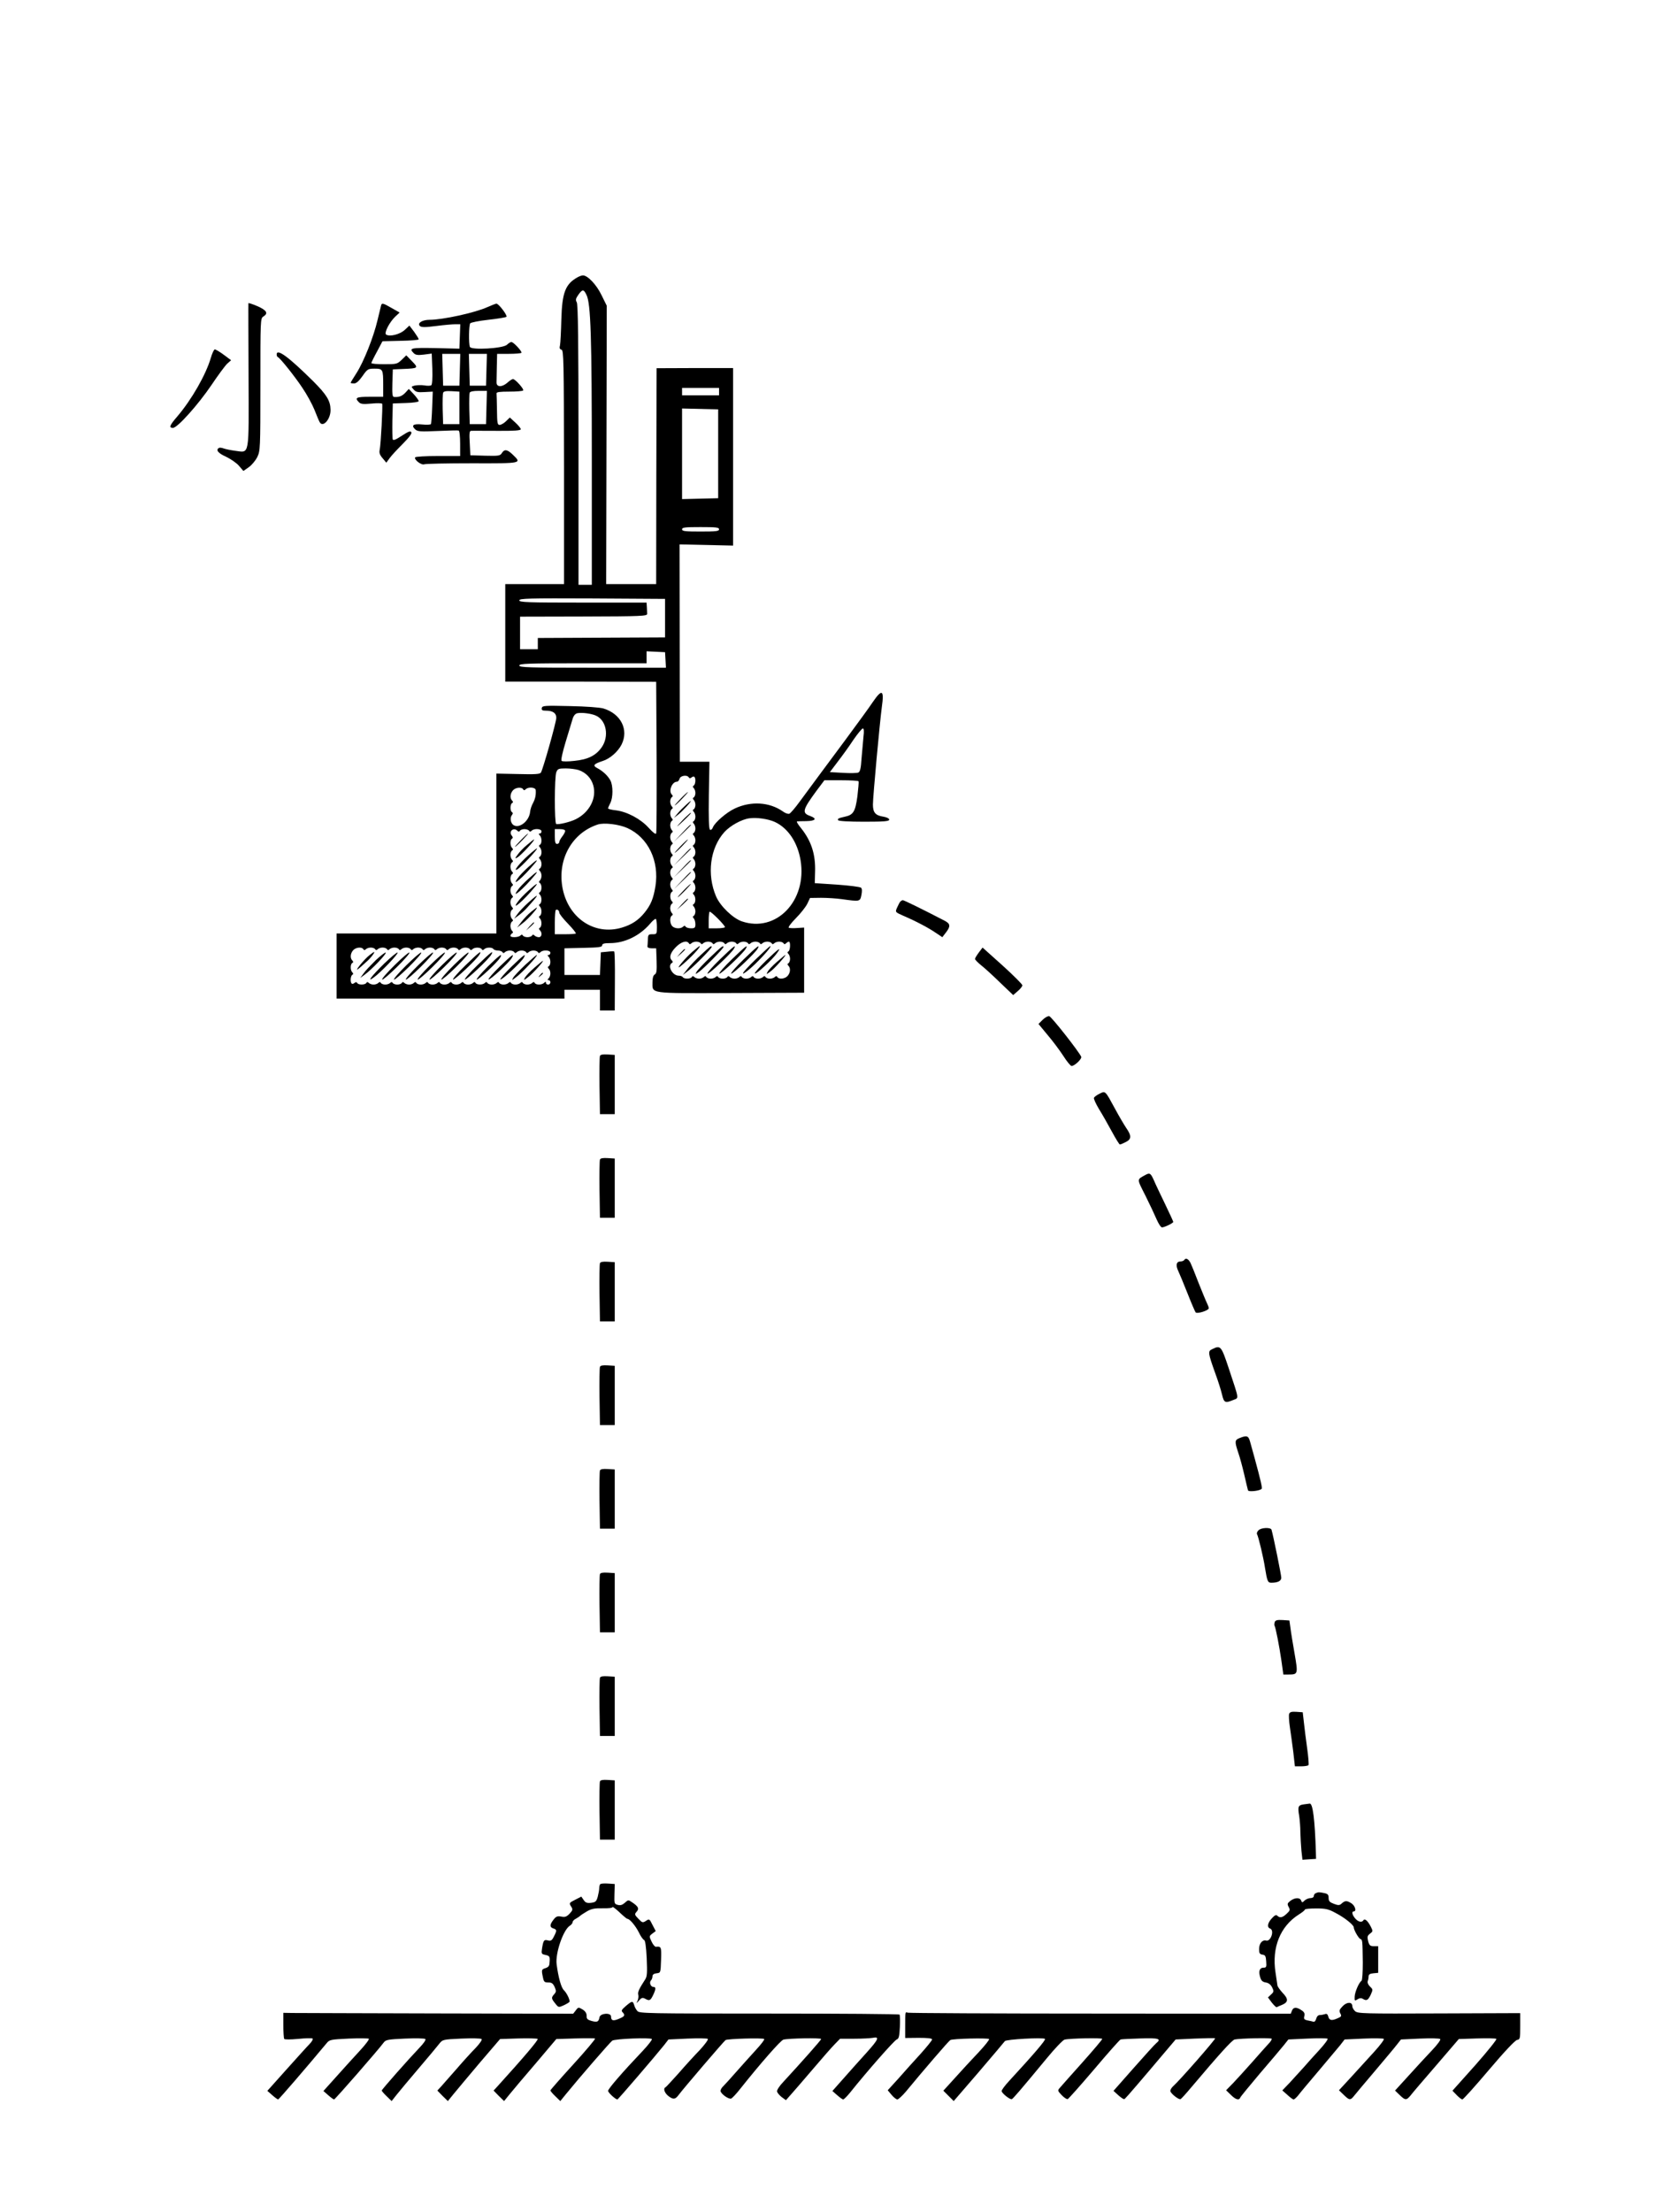 <?xml version="1.0" standalone="no"?>
<!DOCTYPE svg PUBLIC "-//W3C//DTD SVG 20010904//EN"
 "http://www.w3.org/TR/2001/REC-SVG-20010904/DTD/svg10.dtd">
<svg version="1.0" xmlns="http://www.w3.org/2000/svg"
 width="1124pt" height="1494pt" viewBox="0 0 1124 1494"
 preserveAspectRatio="xMidYMid meet">
<g transform="translate(0,1494) scale(0.1,-0.1)"
fill="#000000" stroke="none">
<path d="M3905 13068 c-84 -46 -106 -104 -111 -287 -2 -80 -6 -158 -9 -173 -5
-19 -2 -27 10 -30 15 -3 16 -75 17 -793 l0 -790 -198 0 -199 0 0 -329 0 -330
510 0 510 -1 3 -505 c1 -278 0 -511 -3 -519 -3 -8 -20 4 -51 38 -54 60 -146
109 -222 118 -28 3 -52 9 -52 13 0 4 7 21 15 36 19 37 19 117 1 152 -17 32
-51 64 -89 84 -33 17 -25 28 36 48 49 15 103 62 128 111 50 100 -4 208 -123
244 -26 7 -117 14 -228 16 -170 4 -185 3 -188 -13 -3 -14 3 -18 28 -18 46 0
70 -16 70 -48 0 -29 -90 -348 -104 -370 -6 -11 -41 -13 -155 -10 l-146 3 0
-540 0 -540 -540 0 -540 0 0 -220 0 -220 770 0 770 0 0 30 0 30 120 0 120 0 0
-70 0 -70 50 0 50 0 1 198 c1 108 -1 199 -5 201 -3 1 -25 1 -48 -2 l-42 -4 -3
-77 -3 -76 -120 0 -120 0 0 90 0 90 128 3 c104 2 127 5 127 17 0 11 13 15 53
15 99 0 200 49 270 130 18 22 37 37 40 33 4 -3 7 -28 7 -55 0 -47 -1 -48 -30
-48 -27 0 -30 -3 -31 -35 -1 -19 -2 -41 -3 -47 -1 -8 11 -13 29 -13 l30 0 3
-84 c2 -68 0 -86 -13 -93 -10 -6 -15 -24 -15 -52 0 -79 -28 -75 530 -73 l495
2 0 220 0 220 -47 -3 c-26 -2 -51 -1 -57 2 -5 3 16 32 48 64 31 31 66 75 77
97 l19 40 74 1 c41 0 104 -4 140 -9 123 -17 124 -17 133 27 5 25 5 43 -2 50
-6 6 -79 15 -162 21 l-151 10 2 76 c4 120 -26 210 -96 297 -19 23 -31 43 -26
44 4 1 32 2 62 2 64 1 76 17 26 35 -56 20 -51 41 43 169 l54 72 113 0 c63 0
116 -3 118 -7 2 -5 -2 -51 -8 -102 -14 -102 -27 -125 -84 -137 -45 -10 -52
-14 -46 -24 4 -6 73 -10 176 -10 136 0 169 3 169 14 0 8 -16 16 -39 20 -54 8
-71 28 -71 82 0 54 46 551 60 657 17 118 2 127 -61 35 -23 -35 -108 -151 -187
-258 -143 -192 -193 -260 -306 -413 -31 -43 -63 -80 -71 -83 -8 -3 -27 3 -43
15 -91 64 -216 72 -326 20 -56 -26 -134 -94 -147 -126 -5 -14 -14 -21 -20 -17
-8 5 -10 74 -8 233 l4 226 -100 0 -100 0 -1 734 -1 734 181 -4 181 -4 0 600 0
599 -259 0 -258 -1 -2 -729 -1 -729 -169 0 -169 0 2 940 2 940 -35 71 c-34 71
-94 134 -126 134 -8 0 -24 -6 -35 -12z m59 -120 c29 -57 36 -282 36 -1130 l0
-828 -45 0 -45 0 0 945 c0 700 -3 950 -12 964 -9 15 -7 24 11 50 28 39 36 39
55 -1z m896 -653 l0 -25 -125 0 -125 0 0 25 0 25 125 0 125 0 0 -25z m-6 -420
l0 -300 -122 -3 -122 -3 0 306 0 306 122 -3 122 -3 0 -300z m6 -510 c0 -13
-21 -15 -125 -15 -104 0 -125 2 -125 15 0 13 21 15 125 15 104 0 125 -2 125
-15z m-365 -600 l0 -130 -430 -2 -430 -2 0 -38 0 -38 -60 0 -60 0 0 110 0 110
430 1 c391 1 430 3 429 18 0 9 -1 30 -2 46 l-2 30 -430 0 c-377 0 -430 2 -430
15 0 13 59 15 493 13 l492 -3 0 -130z m3 -282 l3 -53 -495 0 c-434 0 -496 2
-496 15 0 13 54 15 430 15 l430 0 0 40 0 41 63 -3 62 -3 3 -52z m-469 -377
c70 -32 89 -140 38 -213 -39 -56 -93 -83 -185 -92 -42 -5 -81 -5 -86 0 -6 5 6
58 28 131 21 68 42 137 47 155 7 21 18 33 32 36 31 6 97 -3 126 -17z m1807
-143 c-3 -32 -9 -98 -13 -146 -4 -67 -10 -90 -22 -95 -9 -4 -56 -5 -104 -2
l-88 5 53 70 c30 39 78 105 106 148 29 42 58 77 64 77 7 0 9 -18 4 -57z
m-1925 -224 c49 -17 85 -54 99 -104 24 -86 -26 -182 -118 -228 -37 -19 -121
-39 -133 -32 -12 8 -12 316 1 349 9 23 15 26 63 26 30 0 69 -5 88 -11z m744
-49 c5 -8 11 -8 19 -1 7 6 16 8 19 4 11 -10 8 -51 -4 -59 -8 -4 -8 -9 0 -17 6
-6 11 -21 11 -33 0 -13 -5 -26 -11 -30 -8 -4 -8 -9 0 -17 6 -6 11 -21 11 -33
0 -13 -5 -26 -11 -30 -8 -4 -8 -9 0 -17 6 -6 11 -21 11 -33 0 -13 -5 -26 -11
-30 -8 -4 -8 -9 0 -17 6 -6 11 -21 11 -33 0 -13 -5 -26 -11 -30 -8 -4 -8 -9 0
-17 6 -6 11 -21 11 -33 0 -13 -5 -26 -11 -30 -8 -4 -8 -9 0 -17 6 -6 11 -21
11 -33 0 -13 -5 -26 -11 -30 -8 -4 -8 -9 0 -17 6 -6 11 -21 11 -33 0 -13 -5
-26 -11 -30 -8 -4 -8 -9 0 -17 6 -6 11 -21 11 -33 0 -13 -5 -26 -11 -30 -8 -4
-8 -9 0 -17 6 -6 11 -21 11 -33 0 -13 -5 -26 -11 -30 -8 -4 -8 -9 0 -17 14
-14 14 -54 0 -63 -8 -4 -8 -9 0 -17 6 -6 11 -21 11 -33 0 -13 -5 -26 -11 -30
-8 -4 -8 -9 0 -17 6 -6 11 -24 11 -39 0 -24 -4 -28 -29 -28 -17 0 -33 5 -37
11 -4 8 -9 8 -17 0 -16 -16 -56 -14 -73 3 -17 17 -19 62 -3 72 8 4 8 9 0 17
-6 6 -11 21 -11 33 0 13 5 26 11 30 8 4 8 9 0 17 -14 14 -14 54 0 63 8 4 8 9
0 17 -6 6 -11 21 -11 33 0 13 5 26 11 30 8 4 8 9 0 17 -6 6 -11 21 -11 33 0
13 5 26 11 30 8 4 8 9 0 17 -6 6 -11 21 -11 33 0 13 5 26 11 30 8 4 8 9 0 17
-6 6 -11 21 -11 33 0 13 5 26 11 30 8 4 8 9 0 17 -6 6 -11 21 -11 33 0 13 5
26 11 30 8 4 8 9 0 17 -6 6 -11 21 -11 33 0 13 5 26 11 30 8 4 8 9 0 17 -6 6
-11 21 -11 33 0 13 5 26 11 30 8 4 8 9 0 17 -6 6 -11 21 -11 33 0 13 5 26 11
30 8 4 8 9 0 17 -24 24 1 87 34 87 7 0 15 9 18 20 6 22 51 28 62 10z m-1119
-81 c4 -8 9 -8 17 0 18 18 67 14 68 -6 2 -33 -3 -58 -19 -88 -9 -16 -18 -43
-19 -58 -6 -62 -72 -115 -112 -90 -20 13 -26 50 -11 68 7 9 8 15 0 20 -13 8
-13 52 1 61 8 4 8 9 0 17 -16 16 -13 48 6 69 18 20 58 24 69 7z m1702 -221
c89 -42 153 -138 173 -259 45 -273 -165 -491 -397 -412 -61 21 -146 103 -174
168 -64 149 -41 327 56 435 39 43 116 86 169 93 50 7 127 -4 173 -25z m-997
-41 c140 -64 216 -222 189 -393 -14 -84 -31 -126 -75 -180 -41 -50 -85 -79
-151 -99 -189 -57 -370 68 -404 279 -30 188 69 361 240 417 42 14 143 2 201
-24z m-744 -18 c8 -8 13 -8 17 0 4 6 18 11 31 11 13 0 27 -5 31 -11 4 -8 9 -8
17 0 17 17 67 14 67 -4 0 -8 -5 -15 -12 -15 -9 0 -9 -3 0 -12 15 -15 16 -55 1
-64 -8 -4 -8 -9 0 -17 6 -6 11 -21 11 -33 0 -13 -5 -26 -11 -30 -8 -4 -8 -9 0
-17 6 -6 11 -21 11 -33 0 -13 -5 -26 -11 -30 -8 -4 -8 -9 0 -17 6 -6 11 -20
11 -32 0 -12 -5 -26 -11 -32 -8 -8 -8 -13 0 -17 6 -4 11 -18 11 -31 0 -13 -5
-27 -11 -31 -8 -4 -8 -9 0 -17 14 -14 14 -54 0 -63 -8 -4 -8 -9 0 -17 14 -14
14 -54 0 -63 -8 -4 -8 -9 0 -17 14 -14 14 -54 0 -63 -8 -4 -8 -9 0 -17 18 -18
13 -47 -7 -47 -10 0 -23 5 -29 11 -8 8 -13 8 -17 0 -4 -6 -18 -11 -31 -11 -13
0 -27 5 -31 11 -4 8 -9 8 -17 0 -13 -13 -67 -15 -67 -2 0 6 5 13 11 17 8 4 8
9 0 17 -6 6 -11 21 -11 33 0 13 5 26 11 30 8 4 8 9 0 17 -6 6 -11 21 -11 33 0
13 5 26 11 30 8 4 8 9 0 17 -6 6 -11 21 -11 33 0 13 5 26 11 30 8 4 8 9 0 17
-6 6 -11 21 -11 33 0 13 5 26 11 30 8 4 8 9 0 17 -6 6 -11 21 -11 33 0 13 5
26 11 30 8 4 8 9 0 17 -6 6 -11 21 -11 33 0 13 5 26 11 30 8 4 8 9 0 17 -6 6
-11 21 -11 33 0 13 5 26 11 30 8 4 8 9 0 17 -14 14 -14 54 -1 62 8 5 7 11 -1
21 -23 28 12 59 38 33z m323 -1 c0 -7 -9 -24 -20 -38 -11 -14 -20 -31 -20 -37
0 -7 -7 -13 -15 -13 -11 0 -15 12 -15 50 l0 50 35 0 c21 0 35 -5 35 -12z m-40
-552 c0 -8 26 -41 59 -75 32 -33 56 -63 53 -66 -3 -3 -36 -5 -74 -5 l-68 0 0
78 c0 43 3 82 6 85 9 9 24 -2 24 -17z m1120 -98 c0 -4 -25 -8 -55 -8 l-55 0 0
53 c0 30 3 56 6 59 6 7 104 -91 104 -104z m-244 -109 c4 -8 9 -8 17 0 6 6 21
11 33 11 13 0 26 -5 30 -11 4 -8 9 -8 17 0 6 6 21 11 33 11 13 0 26 -5 30 -11
4 -8 9 -8 17 0 6 6 21 11 33 11 13 0 26 -5 30 -11 4 -8 9 -8 17 0 6 6 21 11
33 11 13 0 26 -5 30 -11 4 -8 9 -8 17 0 6 6 21 11 33 11 13 0 26 -5 30 -11 4
-8 9 -8 17 0 6 6 21 11 33 11 13 0 26 -5 30 -11 4 -8 9 -8 17 0 6 6 21 11 33
11 13 0 26 -5 30 -11 4 -8 9 -8 17 0 6 6 21 11 33 11 13 0 26 -5 30 -11 4 -8
9 -8 17 0 6 6 15 11 19 11 12 0 10 -58 -3 -66 -8 -4 -8 -9 0 -17 6 -6 11 -21
11 -33 0 -13 -5 -26 -11 -30 -8 -4 -8 -9 0 -17 16 -16 13 -48 -6 -69 -18 -20
-58 -24 -69 -7 -4 8 -9 8 -17 0 -6 -6 -21 -11 -33 -11 -13 0 -26 5 -30 11 -4
8 -9 8 -17 0 -6 -6 -21 -11 -33 -11 -13 0 -26 5 -30 11 -4 8 -9 8 -17 0 -6 -6
-21 -11 -33 -11 -13 0 -26 5 -30 11 -4 8 -9 8 -17 0 -6 -6 -20 -11 -32 -11
-12 0 -26 5 -32 11 -8 8 -13 8 -17 0 -4 -6 -18 -11 -31 -11 -13 0 -27 5 -31
11 -4 8 -9 8 -17 0 -6 -6 -21 -11 -33 -11 -13 0 -26 5 -30 11 -4 8 -9 8 -17 0
-6 -6 -20 -11 -32 -11 -12 0 -26 5 -32 11 -8 8 -13 8 -17 0 -9 -14 -53 -14
-61 -1 -3 6 -16 10 -27 10 -43 0 -79 66 -47 86 8 4 8 9 0 17 -20 20 -11 51 26
89 36 37 75 49 89 27z m-2200 -40 c4 -8 9 -8 17 0 6 6 21 11 33 11 13 0 26 -5
30 -11 4 -8 9 -8 17 0 6 6 21 11 33 11 13 0 26 -5 30 -11 4 -8 9 -8 17 0 6 6
21 11 33 11 13 0 26 -5 30 -11 4 -8 9 -8 17 0 6 6 21 11 33 11 13 0 26 -5 30
-11 4 -8 9 -8 17 0 6 6 21 11 33 11 13 0 26 -5 30 -11 4 -8 9 -8 17 0 6 6 21
11 33 11 13 0 26 -5 30 -11 4 -8 9 -8 17 0 6 6 21 11 33 11 13 0 26 -5 30 -11
4 -8 9 -8 17 0 6 6 21 11 33 11 13 0 26 -5 30 -11 4 -8 9 -8 17 0 6 6 21 11
33 11 13 0 26 -5 30 -11 4 -8 9 -8 17 0 14 14 54 14 63 0 4 -8 9 -8 17 0 14
14 54 14 62 1 3 -5 17 -10 30 -10 13 0 27 -5 31 -11 4 -8 9 -8 17 0 6 6 21 11
33 11 13 0 26 -5 30 -11 4 -8 9 -8 17 0 6 6 21 11 33 11 13 0 26 -5 30 -11 4
-8 9 -8 17 0 6 6 21 11 33 11 13 0 26 -5 30 -11 4 -8 9 -8 17 0 17 17 67 14
67 -4 0 -8 -5 -15 -12 -15 -9 0 -9 -3 0 -12 15 -15 16 -55 1 -64 -8 -4 -8 -9
0 -17 15 -15 14 -50 -1 -65 -9 -9 -9 -12 0 -12 7 0 12 -7 12 -15 0 -8 -7 -15
-15 -15 -8 0 -15 5 -15 12 0 9 -3 9 -12 0 -15 -15 -55 -16 -64 -1 -4 8 -9 8
-17 0 -6 -6 -21 -11 -33 -11 -13 0 -26 5 -30 11 -4 8 -9 8 -17 0 -6 -6 -21
-11 -33 -11 -13 0 -26 5 -30 11 -4 8 -9 8 -17 0 -6 -6 -21 -11 -33 -11 -13 0
-26 5 -30 11 -4 8 -9 8 -17 0 -6 -6 -21 -11 -33 -11 -13 0 -26 5 -30 11 -4 8
-9 8 -17 0 -14 -14 -54 -14 -63 0 -4 8 -9 8 -17 0 -6 -6 -21 -11 -33 -11 -13
0 -26 5 -30 11 -4 8 -9 8 -17 0 -6 -6 -21 -11 -33 -11 -13 0 -26 5 -30 11 -4
8 -9 8 -17 0 -6 -6 -21 -11 -33 -11 -13 0 -26 5 -30 11 -4 8 -9 8 -17 0 -6 -6
-21 -11 -33 -11 -13 0 -26 5 -30 11 -4 8 -9 8 -17 0 -6 -6 -21 -11 -33 -11
-13 0 -26 5 -30 11 -4 8 -9 8 -17 0 -6 -6 -20 -11 -32 -11 -12 0 -26 5 -32 11
-8 8 -13 8 -17 0 -4 -6 -18 -11 -31 -11 -13 0 -27 5 -31 11 -4 8 -9 8 -17 0
-6 -6 -21 -11 -33 -11 -13 0 -26 5 -30 11 -4 8 -9 8 -17 0 -6 -6 -20 -11 -32
-11 -12 0 -26 5 -32 11 -8 8 -13 8 -17 0 -9 -14 -53 -14 -61 -1 -5 8 -11 8
-19 1 -7 -6 -16 -8 -19 -4 -11 10 -8 51 4 59 8 4 8 9 0 17 -14 14 -14 54 0 63
8 4 8 9 0 17 -16 16 -13 48 6 69 18 20 58 24 69 7z"/>
<path d="M4600 9545 c-24 -25 -42 -45 -39 -45 3 0 25 20 49 45 24 25 42 45 39
45 -3 0 -25 -20 -49 -45z"/>
<path d="M4635 9502 c-17 -15 -42 -40 -55 -56 l-25 -30 30 23 c26 20 92 91 83
91 -2 0 -17 -13 -33 -28z"/>
<path d="M4640 9426 c-14 -12 -38 -38 -55 -57 -16 -19 -4 -9 28 21 52 49 62
61 55 60 -2 0 -14 -11 -28 -24z"/>
<path d="M4610 9313 l-55 -58 58 55 c31 30 57 56 57 57 0 8 -10 -1 -60 -54z"/>
<path d="M4600 9225 c-24 -25 -42 -45 -39 -45 3 0 25 20 49 45 24 25 42 45 39
45 -3 0 -25 -20 -49 -45z"/>
<path d="M4610 9153 l-55 -58 58 55 c31 30 57 56 57 57 0 8 -10 -1 -60 -54z"/>
<path d="M4610 9073 l-55 -58 58 55 c31 30 57 56 57 57 0 8 -10 -1 -60 -54z"/>
<path d="M4610 8993 l-55 -58 58 55 c31 30 57 56 57 57 0 8 -10 -1 -60 -54z"/>
<path d="M4620 8925 c-24 -25 -42 -45 -39 -45 3 0 25 20 49 45 24 25 42 45 39
45 -3 0 -25 -20 -49 -45z"/>
<path d="M4609 8833 l-34 -38 38 34 c20 19 37 36 37 38 0 8 -8 0 -41 -34z"/>
<path d="M3520 9265 c-24 -25 -42 -45 -39 -45 3 0 25 20 49 45 24 25 42 45 39
45 -3 0 -25 -20 -49 -45z"/>
<path d="M3563 9234 c-24 -19 -52 -49 -64 -66 -20 -27 -20 -29 -3 -20 23 12
125 122 113 122 -2 0 -23 -16 -46 -36z"/>
<path d="M3573 9165 c-60 -53 -109 -115 -77 -97 25 14 145 142 133 142 -2 0
-28 -20 -56 -45z"/>
<path d="M3571 9084 c-28 -25 -61 -59 -72 -76 -48 -66 40 9 115 100 30 35 12
26 -43 -24z"/>
<path d="M3571 9004 c-28 -25 -61 -59 -72 -76 -48 -66 40 9 115 100 30 35 12
26 -43 -24z"/>
<path d="M3571 8924 c-28 -25 -61 -59 -72 -76 -48 -66 40 9 115 100 30 35 12
26 -43 -24z"/>
<path d="M3571 8844 c-28 -25 -61 -60 -73 -77 l-23 -32 30 22 c17 12 44 36 60
55 82 90 85 103 6 32z"/>
<path d="M3589 8781 c-20 -16 -49 -47 -65 -68 l-29 -38 41 32 c35 27 102 103
92 103 -2 0 -19 -13 -39 -29z"/>
<path d="M3579 8683 l-24 -28 28 24 c25 23 32 31 24 31 -2 0 -14 -12 -28 -27z"/>
<path d="M4679 8511 c-51 -44 -123 -133 -78 -96 63 51 142 135 127 135 -2 0
-24 -18 -49 -39z"/>
<path d="M4741 8494 c-34 -31 -76 -75 -94 -98 l-32 -41 40 31 c42 33 155 148
155 158 0 12 -10 5 -69 -50z"/>
<path d="M4799 8473 c-44 -42 -85 -86 -91 -97 -10 -18 -9 -18 18 1 32 23 164
157 164 167 0 13 -14 3 -91 -71z"/>
<path d="M4867 8461 c-51 -49 -89 -93 -85 -97 8 -7 163 139 179 169 18 32 -2
17 -94 -72z"/>
<path d="M4947 8461 c-51 -49 -89 -93 -85 -97 8 -7 163 139 179 169 18 32 -2
17 -94 -72z"/>
<path d="M5027 8461 c-51 -49 -89 -93 -85 -97 8 -7 163 139 179 169 18 32 -2
17 -94 -72z"/>
<path d="M5108 8461 c-51 -49 -90 -92 -86 -96 4 -4 39 23 79 61 67 65 117 124
105 124 -3 0 -47 -40 -98 -89z"/>
<path d="M4599 8503 l-24 -28 28 24 c25 23 32 31 24 31 -2 0 -14 -12 -28 -27z"/>
<path d="M5177 8451 c-45 -44 -79 -82 -75 -86 8 -8 119 94 150 138 33 46 11
31 -75 -52z"/>
<path d="M5252 8444 c-29 -25 -57 -55 -63 -66 -11 -21 -11 -21 18 0 26 18 110
112 101 112 -2 0 -27 -21 -56 -46z"/>
<path d="M2499 8490 c-15 -11 -44 -41 -65 -67 -38 -49 -26 -42 44 22 29 25 59
66 50 65 -2 0 -15 -9 -29 -20z"/>
<path d="M2539 8454 c-33 -33 -71 -72 -82 -89 l-22 -30 30 22 c46 33 150 142
142 149 -3 3 -34 -20 -68 -52z"/>
<path d="M2599 8434 c-88 -86 -124 -134 -73 -96 47 33 169 161 161 168 -3 4
-43 -29 -88 -72z"/>
<path d="M2668 8422 c-51 -50 -89 -94 -85 -98 4 -4 48 34 99 84 51 50 89 94
85 98 -4 4 -48 -34 -99 -84z"/>
<path d="M2748 8422 c-51 -50 -89 -94 -85 -98 4 -4 48 34 99 84 51 50 89 94
85 98 -4 4 -48 -34 -99 -84z"/>
<path d="M2828 8422 c-51 -50 -89 -94 -85 -98 4 -4 48 34 99 84 51 50 89 94
85 98 -4 4 -48 -34 -99 -84z"/>
<path d="M2908 8422 c-51 -50 -89 -94 -85 -98 4 -4 48 34 99 84 51 50 89 94
85 98 -4 4 -48 -34 -99 -84z"/>
<path d="M2988 8422 c-51 -50 -89 -94 -85 -98 4 -4 48 34 99 84 51 50 89 94
85 98 -4 4 -48 -34 -99 -84z"/>
<path d="M3068 8422 c-51 -50 -89 -94 -85 -98 4 -4 48 34 99 84 51 50 89 94
85 98 -4 4 -48 -34 -99 -84z"/>
<path d="M3147 8421 c-51 -49 -89 -93 -85 -97 8 -7 163 139 179 169 18 32 -2
17 -94 -72z"/>
<path d="M3227 8421 c-51 -49 -89 -93 -85 -97 8 -7 163 139 179 169 18 32 -2
17 -94 -72z"/>
<path d="M3296 8411 c-44 -44 -77 -83 -74 -87 8 -7 144 120 159 149 18 33 -4
17 -85 -62z"/>
<path d="M3377 8411 c-45 -44 -79 -83 -75 -86 8 -8 144 118 159 148 17 31 -1
18 -84 -62z"/>
<path d="M3457 8411 c-45 -44 -79 -83 -75 -86 8 -8 144 118 159 148 17 31 -1
18 -84 -62z"/>
<path d="M3551 8424 c-39 -37 -76 -76 -82 -87 -11 -20 -11 -20 17 1 40 28 155
152 142 152 -3 0 -38 -30 -77 -66z"/>
<path d="M3612 8404 c-29 -25 -57 -55 -64 -67 -10 -20 -9 -20 22 4 31 23 108
109 99 109 -3 0 -28 -21 -57 -46z"/>
<path d="M3649 8353 c-13 -16 -12 -17 4 -4 9 7 17 15 17 17 0 8 -8 3 -21 -13z"/>
<path d="M1679 12892 c-1 -4 0 -223 1 -488 2 -556 8 -521 -89 -509 -30 4 -65
11 -79 16 -13 5 -28 7 -33 3 -22 -13 -5 -35 49 -59 31 -15 71 -42 87 -61 l30
-35 36 25 c20 14 46 45 58 69 20 42 21 56 21 490 0 436 0 447 20 459 35 22 23
42 -40 70 -33 14 -60 23 -61 20z"/>
<path d="M2576 12878 c-2 -7 -13 -52 -24 -99 -27 -116 -94 -283 -142 -358 -22
-34 -40 -64 -40 -66 0 -3 10 -5 23 -5 15 0 33 16 57 50 33 47 37 50 81 50 57
0 59 -4 59 -111 l0 -79 -90 0 c-92 0 -105 -6 -74 -37 12 -12 28 -14 84 -9 37
4 70 3 73 -1 5 -10 -9 -280 -17 -313 -4 -18 1 -33 20 -55 l25 -30 22 30 c12
17 52 60 88 96 46 46 64 71 59 80 -7 10 -21 4 -64 -24 -41 -27 -58 -34 -62
-24 -2 7 -3 65 -2 128 l3 114 88 3 c48 1 87 7 87 13 0 5 -15 26 -33 46 l-34
36 -24 -26 c-22 -23 -43 -31 -77 -28 -10 1 -12 24 -10 94 l3 92 70 3 c102 4
105 6 60 52 l-39 40 -31 -30 c-30 -29 -35 -30 -118 -30 -48 0 -87 3 -87 8 0 4
17 39 38 77 l37 70 123 3 c67 1 122 6 122 10 0 5 -14 27 -31 51 l-32 42 -31
-29 c-32 -30 -101 -48 -126 -32 -16 10 22 84 62 122 l29 27 -53 30 c-59 34
-67 36 -72 19z"/>
<path d="M3295 12866 c-83 -38 -302 -86 -392 -86 -48 0 -84 -22 -66 -41 10
-10 32 -11 110 -1 54 7 113 12 131 12 l33 0 -3 -82 -3 -83 -162 4 c-167 3
-181 0 -147 -34 13 -13 28 -15 69 -10 l53 7 4 -103 c2 -63 -1 -107 -7 -111 -5
-4 -27 -5 -47 -1 -20 3 -49 2 -64 -1 -26 -7 -26 -7 -8 -27 15 -17 28 -20 74
-17 l55 3 -4 -105 c-2 -58 -6 -109 -8 -114 -3 -5 -30 -6 -59 -3 -60 6 -77 -5
-48 -33 17 -15 34 -16 152 -11 73 3 137 5 142 3 6 -2 10 -41 10 -88 l0 -84
-149 0 c-83 0 -152 -4 -155 -9 -9 -15 41 -54 61 -47 10 4 156 7 325 7 338 -1
335 -1 275 57 -38 37 -57 40 -75 12 -12 -19 -21 -20 -113 -18 l-100 3 -4 83
c-4 61 -2 82 8 82 6 1 85 0 175 0 116 -1 162 2 162 11 0 6 -17 27 -37 45 l-37
34 -26 -25 c-14 -14 -34 -25 -43 -25 -15 0 -17 13 -18 100 -1 55 -2 106 -3
113 -1 9 22 12 86 12 47 0 90 3 94 8 8 8 -54 77 -69 77 -5 0 -23 -11 -39 -26
-37 -31 -73 -29 -72 4 0 12 1 60 2 107 l2 85 78 0 c43 0 82 3 86 7 7 8 -53 73
-68 73 -5 0 -19 -8 -30 -19 -28 -25 -241 -37 -250 -14 -9 21 -7 146 2 159 4 6
59 17 122 24 63 7 118 16 123 20 9 8 -53 90 -68 89 -5 0 -32 -11 -60 -23z
m-187 -423 l-3 -108 -55 0 -55 0 -3 108 -3 107 61 0 61 0 -3 -107z m180 0 l-3
-108 -55 0 -55 0 -3 108 -3 107 61 0 61 0 -3 -107z m-183 -258 l0 -110 -55 0
-55 0 -3 99 c-1 55 0 106 3 113 3 10 20 13 57 11 l53 -3 0 -110z m183 3 l-3
-113 -55 0 -55 0 -3 99 c-1 55 0 106 2 113 4 9 24 13 61 13 l56 0 -3 -112z"/>
<path d="M1425 12523 c-33 -113 -129 -281 -226 -395 -53 -61 -59 -78 -30 -78
30 0 169 155 260 289 45 67 93 132 107 145 l26 23 -50 37 c-27 20 -54 36 -60
36 -6 0 -18 -26 -27 -57z"/>
<path d="M1870 12546 c0 -8 3 -16 8 -18 16 -7 112 -127 164 -205 31 -45 68
-113 83 -150 15 -37 30 -75 35 -83 21 -42 76 18 74 83 -1 60 -26 101 -118 193
-166 164 -246 223 -246 180z"/>
<path d="M6083 8848 c-5 -7 -14 -26 -21 -41 -12 -28 -11 -28 45 -53 80 -34
170 -81 220 -116 l42 -28 27 35 c30 40 27 57 -13 77 -144 75 -273 138 -281
138 -5 0 -14 -6 -19 -12z"/>
<path d="M6616 8507 c-14 -19 -26 -38 -26 -44 0 -5 19 -25 43 -44 23 -18 81
-71 128 -117 l87 -83 31 27 c17 14 31 32 31 39 0 7 -60 67 -134 134 l-135 121
-25 -33z"/>
<path d="M7047 8052 l-28 -28 62 -75 c35 -41 82 -104 106 -141 24 -38 49 -68
56 -68 21 1 70 48 65 62 -13 32 -202 273 -217 275 -9 1 -29 -10 -44 -25z"/>
<path d="M4055 7808 c-3 -8 -4 -99 -3 -203 l3 -190 50 0 50 0 0 200 0 200 -48
3 c-32 2 -49 -1 -52 -10z"/>
<path d="M7432 7553 c-19 -9 -36 -22 -38 -28 -3 -6 13 -41 34 -76 22 -35 61
-104 87 -152 26 -48 50 -87 54 -87 5 0 22 7 39 16 40 19 41 43 3 97 -15 23
-49 80 -74 127 -68 125 -65 123 -105 103z"/>
<path d="M4055 7108 c-3 -8 -4 -99 -3 -203 l3 -190 50 0 50 0 0 200 0 200 -48
3 c-32 2 -49 -1 -52 -10z"/>
<path d="M7745 7006 c-63 -35 -63 -23 -3 -142 30 -60 64 -133 76 -161 13 -29
28 -53 36 -53 16 0 76 29 76 37 0 3 -25 58 -56 122 -31 64 -65 135 -74 157
-22 49 -28 54 -55 40z"/>
<path d="M8005 6431 c-3 -6 -15 -11 -26 -11 -28 0 -34 -25 -16 -63 8 -17 37
-86 63 -152 26 -66 51 -124 55 -129 11 -12 89 13 89 28 0 6 -6 22 -13 36 -7
14 -32 75 -56 135 -23 61 -48 121 -54 134 -14 28 -32 37 -42 22z"/>
<path d="M4055 6408 c-3 -8 -4 -99 -3 -203 l3 -190 50 0 50 0 0 200 0 200 -48
3 c-32 2 -49 -1 -52 -10z"/>
<path d="M8192 5827 c-29 -13 -27 -26 21 -160 20 -54 41 -121 47 -148 13 -54
21 -57 75 -35 39 17 43 -7 -30 214 -51 153 -55 158 -113 129z"/>
<path d="M4055 5708 c-3 -8 -4 -99 -3 -203 l3 -190 50 0 50 0 0 200 0 200 -48
3 c-32 2 -49 -1 -52 -10z"/>
<path d="M8378 5227 c-33 -13 -34 -23 -9 -98 11 -31 29 -98 41 -150 12 -52 23
-99 25 -105 3 -12 79 -4 92 10 6 5 -5 53 -48 211 -11 39 -24 87 -30 108 -11
40 -22 44 -71 24z"/>
<path d="M4055 5008 c-3 -8 -4 -99 -3 -203 l3 -190 50 0 50 0 0 200 0 200 -48
3 c-32 2 -49 -1 -52 -10z"/>
<path d="M8506 4604 c-9 -8 -13 -20 -10 -26 9 -15 43 -155 54 -228 15 -92 19
-100 43 -100 44 0 67 12 67 34 0 17 -53 280 -66 324 -5 17 -70 15 -88 -4z"/>
<path d="M4055 4308 c-3 -8 -4 -99 -3 -203 l3 -190 50 0 50 0 0 200 0 200 -48
3 c-32 2 -49 -1 -52 -10z"/>
<path d="M8616 3985 c-3 -9 -4 -20 -2 -24 8 -12 33 -141 47 -238 l13 -93 35 0
c64 0 65 3 41 141 -12 68 -25 147 -28 174 l-7 50 -46 3 c-36 2 -48 -1 -53 -13z"/>
<path d="M4055 3608 c-3 -8 -4 -99 -3 -203 l3 -190 50 0 50 0 0 200 0 200 -48
3 c-32 2 -49 -1 -52 -10z"/>
<path d="M8713 3364 c-3 -9 -1 -49 5 -88 6 -39 16 -115 23 -168 l11 -98 44 0
c23 0 45 4 48 8 3 5 -1 56 -9 113 -8 57 -18 136 -22 174 l-8 70 -43 3 c-32 2
-44 -1 -49 -14z"/>
<path d="M4055 2908 c-3 -8 -4 -99 -3 -203 l3 -190 50 0 50 0 0 200 0 200 -48
3 c-32 2 -49 -1 -52 -10z"/>
<path d="M8813 2753 c-39 -5 -43 -15 -32 -78 4 -28 8 -77 8 -111 1 -34 4 -89
7 -123 l7 -62 46 3 46 3 -1 40 c-7 228 -21 339 -43 333 -3 0 -20 -3 -38 -5z"/>
<path d="M4057 2214 c-4 -4 -7 -17 -7 -28 0 -12 -5 -37 -10 -57 -9 -32 -15
-37 -45 -41 -28 -3 -38 1 -50 19 l-16 23 -39 -20 c-45 -23 -45 -23 -28 -50 10
-16 9 -23 -12 -45 -20 -21 -31 -25 -56 -20 -27 5 -36 1 -53 -21 -26 -33 -27
-51 -1 -59 24 -8 25 -13 4 -54 -13 -27 -21 -32 -40 -27 -27 7 -31 2 -40 -51
-6 -39 -5 -41 23 -47 27 -6 30 -11 28 -43 -1 -30 -5 -38 -28 -46 -25 -8 -27
-12 -21 -45 9 -49 11 -52 42 -52 21 0 30 -7 41 -31 11 -26 11 -32 -3 -48 -21
-23 -20 -30 7 -63 22 -28 22 -28 60 -11 20 10 37 20 37 24 0 19 -21 59 -38 76
-19 17 -38 86 -50 177 -9 75 45 231 89 259 11 7 19 17 19 24 0 7 10 18 23 24
12 7 24 15 27 18 3 4 23 17 45 30 32 19 53 23 108 22 37 -1 67 2 67 8 0 5 21
-11 47 -35 25 -24 49 -44 53 -44 16 0 56 -48 78 -92 12 -26 28 -48 35 -51 8
-2 14 -43 18 -123 4 -98 3 -123 -10 -143 -42 -65 -52 -86 -47 -104 3 -11 0
-30 -5 -41 -9 -19 -8 -19 10 2 16 19 24 21 40 13 30 -17 37 -14 55 23 20 42
20 56 2 56 -18 0 -30 30 -16 44 5 5 10 18 10 27 0 12 9 19 28 21 27 3 27 3 30
91 3 88 1 92 -35 88 -6 -1 -20 15 -29 35 -17 36 -17 37 5 54 l23 17 -22 42
c-20 41 -22 42 -44 27 -22 -14 -25 -13 -51 14 -27 28 -27 31 -12 48 19 21 11
36 -33 65 -23 16 -25 15 -46 -4 -17 -15 -30 -20 -48 -15 -24 6 -25 9 -23 74
l2 67 -45 3 c-25 2 -49 0 -53 -4z"/>
<path d="M8893 2153 c-7 -2 -13 -11 -13 -19 0 -8 -10 -14 -22 -14 -12 0 -30
-7 -40 -16 -16 -16 -18 -16 -24 0 -8 21 -43 20 -73 -3 -20 -16 -22 -21 -11
-41 11 -20 9 -25 -14 -46 -27 -26 -46 -30 -63 -13 -8 8 -18 3 -37 -18 -29 -31
-34 -61 -11 -69 30 -12 4 -89 -27 -81 -26 7 -48 -19 -48 -58 0 -27 4 -34 23
-37 18 -2 23 -10 25 -45 3 -38 1 -43 -18 -43 -26 0 -35 -23 -23 -63 7 -25 16
-33 38 -37 20 -3 34 -15 43 -33 13 -26 12 -31 -7 -48 l-21 -20 26 -35 c15 -19
30 -33 33 -31 3 2 21 10 39 17 40 18 41 39 0 81 -17 19 -33 41 -34 49 -1 8 -7
48 -13 88 -26 168 32 311 156 390 24 15 43 30 43 35 0 4 34 7 76 7 65 0 83 -4
134 -32 61 -32 120 -80 120 -96 0 -17 32 -73 44 -78 15 -6 15 -7 17 -158 0
-66 -3 -121 -9 -125 -17 -11 -45 -76 -46 -107 -1 -29 0 -30 19 -18 13 9 25 10
35 4 26 -16 36 -11 54 26 16 36 16 37 -4 56 -12 11 -19 27 -16 35 3 8 6 23 6
33 0 14 9 20 33 22 l32 3 0 90 0 90 -29 0 c-25 0 -31 5 -39 34 -7 30 -5 37 13
51 20 15 20 17 5 47 -20 39 -41 58 -50 43 -10 -17 -36 -11 -56 13 -20 24 -25
47 -9 47 20 0 9 38 -15 54 -31 20 -44 20 -66 0 -15 -14 -23 -14 -53 -3 -29 11
-36 18 -36 40 0 22 -6 28 -31 33 -35 7 -38 7 -56 -1z"/>
<path d="M4230 1391 c-28 -24 -33 -32 -22 -42 19 -20 15 -28 -24 -44 -40 -17
-54 -13 -54 15 0 28 -73 23 -78 -5 -6 -31 -15 -35 -53 -25 -28 8 -35 14 -34
35 0 18 -9 31 -28 43 -27 16 -29 16 -45 -6 l-18 -23 -920 2 c-505 1 -946 3
-979 3 l-60 1 0 -83 c0 -46 3 -88 6 -93 3 -5 41 -5 95 0 49 5 93 6 97 2 4 -4
-5 -21 -21 -37 -16 -16 -86 -94 -157 -173 l-128 -143 33 -29 c18 -16 36 -29
40 -29 5 0 187 211 327 379 20 25 27 26 150 32 70 3 132 2 136 -1 4 -4 -23
-40 -61 -81 -38 -41 -108 -118 -157 -173 l-89 -99 32 -28 c18 -16 36 -29 40
-29 7 0 301 337 336 385 13 18 30 21 143 26 70 3 132 2 138 -3 5 -5 -11 -29
-42 -61 -69 -72 -253 -280 -253 -287 0 -3 15 -21 34 -39 l33 -32 34 43 c19 24
86 104 149 178 63 74 126 149 138 165 24 30 24 30 150 36 70 3 131 2 137 -3 5
-5 -11 -29 -41 -61 -28 -28 -86 -92 -129 -142 -43 -49 -90 -102 -104 -118
l-25 -27 35 -36 36 -35 39 48 c21 26 101 121 176 210 l138 161 123 4 c67 2
126 0 131 -3 7 -6 -95 -126 -273 -322 l-25 -27 35 -36 36 -35 39 48 c21 26
101 121 177 209 l137 162 128 4 c70 2 130 2 134 -1 3 -3 -63 -82 -148 -175
-85 -93 -154 -172 -154 -175 0 -4 15 -22 33 -39 l34 -33 39 48 c87 107 297
349 312 360 19 13 256 22 268 11 3 -4 -24 -40 -62 -80 -136 -143 -234 -256
-234 -270 0 -12 50 -58 63 -58 5 0 258 295 314 365 l31 40 129 6 c70 3 132 2
137 -2 5 -4 -20 -38 -55 -76 -36 -37 -101 -108 -144 -158 -44 -49 -83 -91 -87
-93 -18 -8 -6 -40 22 -61 31 -23 45 -21 68 11 28 38 306 363 316 369 15 9 253
16 261 7 4 -4 -22 -37 -57 -75 -34 -37 -94 -104 -133 -148 -38 -44 -78 -87
-87 -96 -10 -9 -18 -23 -18 -31 0 -19 55 -59 72 -52 7 3 36 33 63 68 132 166
272 326 290 330 35 9 255 13 255 4 0 -7 -129 -152 -257 -291 -25 -26 -43 -54
-41 -63 2 -10 16 -26 31 -38 l29 -21 31 35 c18 20 84 96 147 170 63 74 131
152 151 172 l37 38 95 0 c52 0 109 3 126 6 47 10 40 -9 -42 -100 -40 -44 -109
-121 -152 -170 l-79 -89 32 -28 c18 -16 36 -29 41 -29 5 0 27 22 48 48 110
138 299 353 314 357 14 5 18 21 21 83 2 42 1 80 -2 85 -4 4 -400 7 -882 7
-823 0 -876 1 -890 17 -9 10 -19 28 -22 41 -9 29 -15 28 -56 -7z"/>
<path d="M9075 1390 c-23 -24 -25 -31 -16 -49 10 -18 8 -22 -21 -34 -39 -17
-54 -13 -61 15 -4 14 -11 19 -22 14 -9 -3 -25 -6 -35 -6 -11 0 -20 -10 -24
-25 -3 -13 -12 -23 -19 -20 -6 2 -24 6 -40 9 -23 5 -26 10 -21 30 4 17 -1 27
-20 39 -34 23 -55 21 -64 -4 l-8 -20 -1287 1 c-708 0 -1293 3 -1302 6 -17 7
-17 7 -17 -96 l0 -75 91 1 c61 0 91 -3 91 -11 0 -6 -35 -49 -77 -96 -43 -47
-111 -122 -150 -167 l-73 -80 26 -31 c14 -17 32 -31 39 -31 7 0 33 24 57 52
117 142 291 344 301 349 17 10 254 15 262 7 4 -4 -28 -44 -71 -90 -44 -46
-115 -123 -158 -171 l-80 -88 35 -35 35 -35 170 197 c93 109 172 202 176 208
8 12 258 26 271 15 8 -6 -78 -106 -245 -287 -26 -28 -48 -58 -48 -65 0 -15 57
-60 69 -55 8 3 59 62 236 276 55 67 109 123 120 126 34 9 255 13 255 5 0 -5
-61 -77 -136 -161 -75 -84 -144 -161 -152 -171 -14 -16 -13 -20 13 -47 16 -17
34 -29 41 -28 6 2 86 92 179 201 92 109 173 200 179 202 6 2 66 5 134 7 125 4
144 -2 106 -33 -9 -7 -77 -82 -152 -167 l-136 -154 33 -30 c18 -16 36 -28 40
-26 5 2 44 46 88 98 45 52 121 142 170 200 l89 105 129 6 c72 3 133 4 138 2 6
-4 -238 -283 -285 -325 -10 -9 -18 -23 -18 -30 0 -16 56 -61 69 -56 5 2 37 37
72 79 192 227 276 320 294 324 38 8 246 12 250 5 3 -4 -8 -21 -23 -36 -15 -16
-63 -70 -106 -119 -44 -50 -102 -113 -129 -142 l-50 -51 32 -31 c33 -33 56
-39 64 -18 2 6 63 80 133 163 71 82 143 168 161 190 l31 39 129 6 c70 3 132 3
136 -1 4 -4 -21 -38 -56 -76 -35 -38 -83 -91 -107 -119 -24 -27 -66 -73 -93
-102 l-50 -52 34 -30 c18 -17 37 -31 42 -31 5 0 19 12 31 27 11 15 73 89 136
163 63 75 129 154 147 175 l31 40 129 6 c70 3 132 2 136 -2 5 -3 -24 -42 -63
-85 -40 -44 -110 -120 -156 -171 l-84 -91 32 -31 c38 -37 45 -38 69 -8 10 13
74 89 142 169 68 81 136 161 150 180 l26 33 128 6 c70 3 132 2 137 -3 6 -4
-18 -37 -55 -76 -35 -37 -106 -113 -157 -170 l-93 -102 31 -30 c38 -37 46 -37
74 -3 11 15 90 107 174 204 l152 177 123 4 c67 2 126 1 131 -3 4 -4 -60 -84
-144 -179 l-153 -171 29 -30 c15 -16 33 -29 38 -29 6 0 87 90 180 200 105 124
177 200 190 202 20 3 21 9 21 92 l0 89 -548 -2 c-507 -2 -550 -1 -568 15 -10
9 -19 25 -19 34 0 30 -36 30 -65 0z"/>
</g>
</svg>
